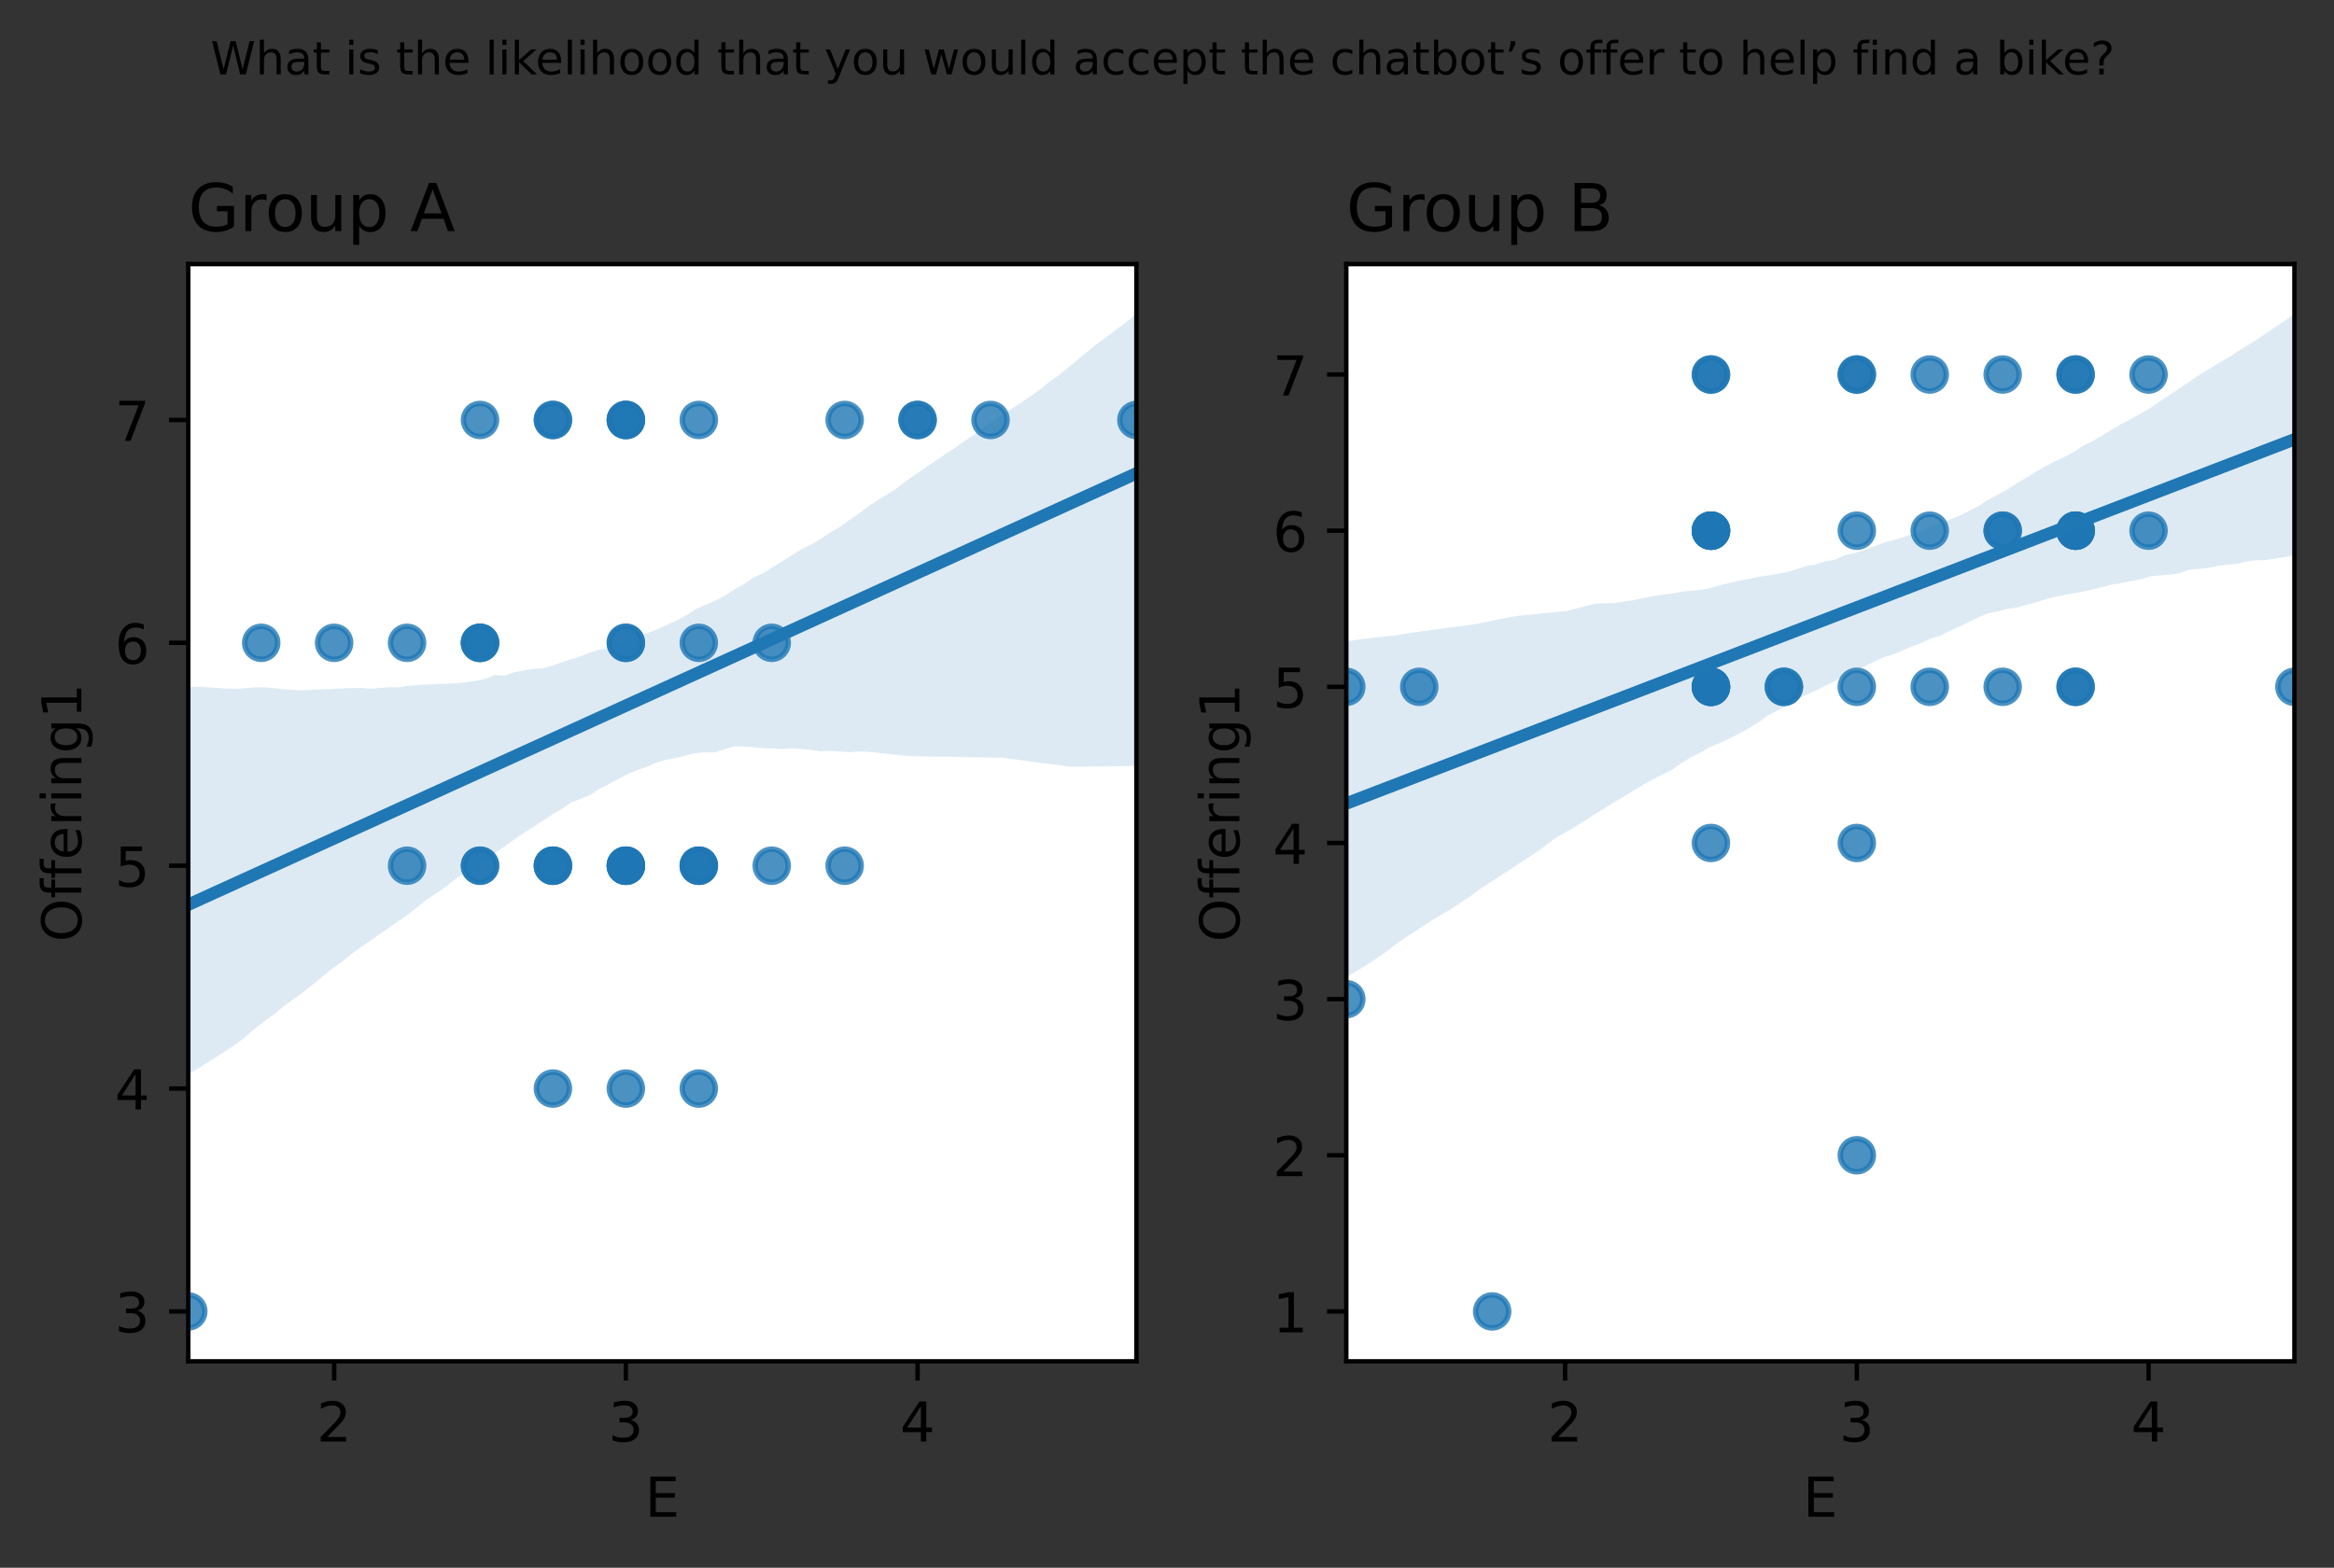 <?xml version="1.0" encoding="utf-8" standalone="no"?>
<!DOCTYPE svg PUBLIC "-//W3C//DTD SVG 1.1//EN"
  "http://www.w3.org/Graphics/SVG/1.1/DTD/svg11.dtd">
<!-- Created with matplotlib (https://matplotlib.org/) -->
<svg height="285.196pt" version="1.1" viewBox="0 0 424.466 285.196" width="424.466pt" xmlns="http://www.w3.org/2000/svg" xmlns:xlink="http://www.w3.org/1999/xlink">
 <rect x="0" y="0" width="424.466" height="285.196" fill="#333333" stroke="none"/>
 <defs>
  <style type="text/css">*{stroke-linecap:butt;stroke-linejoin:round;}</style>
 </defs>
 <g id="figure_1">
  <g id="patch_1">
   <path d="M 0 285.196 
L 424.466 285.196 
L 424.466 0 
L 0 0 
z
" style="fill:none;"/>
  </g>
  <g id="axes_1">
   <g id="patch_2">
    <path d="M 34.241 247.64 
L 206.666 247.64 
L 206.666 48.04 
L 34.241 48.04 
z
" style="fill:#ffffff;"/>
   </g>
   <g id="PathCollection_1">
    <defs>
     <path d="M 0 3 
C 0.796 3 1.559 2.684 2.121 2.121 
C 2.684 1.559 3 0.796 3 0 
C 3 -0.796 2.684 -1.559 2.121 -2.121 
C 1.559 -2.684 0.796 -3 0 -3 
C -0.796 -3 -1.559 -2.684 -2.121 -2.121 
C -2.684 -1.559 -3 -0.796 -3 0 
C -3 0.796 -2.684 1.559 -2.121 2.121 
C -1.559 2.684 -0.796 3 0 3 
z
" id="m6deb3409a0" style="stroke:#1f77b4;stroke-opacity:0.8;"/>
    </defs>
    <g clip-path="url(#p2926ec5dc3)">
     <use style="fill:#1f77b4;fill-opacity:0.8;stroke:#1f77b4;stroke-opacity:0.8;" x="140.348" xlink:href="#m6deb3409a0" y="157.482"/>
     <use style="fill:#1f77b4;fill-opacity:0.8;stroke:#1f77b4;stroke-opacity:0.8;" x="60.768" xlink:href="#m6deb3409a0" y="116.939"/>
     <use style="fill:#1f77b4;fill-opacity:0.8;stroke:#1f77b4;stroke-opacity:0.8;" x="74.031" xlink:href="#m6deb3409a0" y="116.939"/>
     <use style="fill:#1f77b4;fill-opacity:0.8;stroke:#1f77b4;stroke-opacity:0.8;" x="140.348" xlink:href="#m6deb3409a0" y="116.939"/>
     <use style="fill:#1f77b4;fill-opacity:0.8;stroke:#1f77b4;stroke-opacity:0.8;" x="166.875" xlink:href="#m6deb3409a0" y="76.396"/>
     <use style="fill:#1f77b4;fill-opacity:0.8;stroke:#1f77b4;stroke-opacity:0.8;" x="127.085" xlink:href="#m6deb3409a0" y="76.396"/>
     <use style="fill:#1f77b4;fill-opacity:0.8;stroke:#1f77b4;stroke-opacity:0.8;" x="180.139" xlink:href="#m6deb3409a0" y="76.396"/>
     <use style="fill:#1f77b4;fill-opacity:0.8;stroke:#1f77b4;stroke-opacity:0.8;" x="127.085" xlink:href="#m6deb3409a0" y="116.939"/>
     <use style="fill:#1f77b4;fill-opacity:0.8;stroke:#1f77b4;stroke-opacity:0.8;" x="74.031" xlink:href="#m6deb3409a0" y="157.482"/>
     <use style="fill:#1f77b4;fill-opacity:0.8;stroke:#1f77b4;stroke-opacity:0.8;" x="113.821" xlink:href="#m6deb3409a0" y="157.482"/>
     <use style="fill:#1f77b4;fill-opacity:0.8;stroke:#1f77b4;stroke-opacity:0.8;" x="113.821" xlink:href="#m6deb3409a0" y="76.396"/>
     <use style="fill:#1f77b4;fill-opacity:0.8;stroke:#1f77b4;stroke-opacity:0.8;" x="166.875" xlink:href="#m6deb3409a0" y="76.396"/>
     <use style="fill:#1f77b4;fill-opacity:0.8;stroke:#1f77b4;stroke-opacity:0.8;" x="87.294" xlink:href="#m6deb3409a0" y="76.396"/>
     <use style="fill:#1f77b4;fill-opacity:0.8;stroke:#1f77b4;stroke-opacity:0.8;" x="127.085" xlink:href="#m6deb3409a0" y="157.482"/>
     <use style="fill:#1f77b4;fill-opacity:0.8;stroke:#1f77b4;stroke-opacity:0.8;" x="127.085" xlink:href="#m6deb3409a0" y="198.025"/>
     <use style="fill:#1f77b4;fill-opacity:0.8;stroke:#1f77b4;stroke-opacity:0.8;" x="153.612" xlink:href="#m6deb3409a0" y="157.482"/>
     <use style="fill:#1f77b4;fill-opacity:0.8;stroke:#1f77b4;stroke-opacity:0.8;" x="113.821" xlink:href="#m6deb3409a0" y="157.482"/>
     <use style="fill:#1f77b4;fill-opacity:0.8;stroke:#1f77b4;stroke-opacity:0.8;" x="100.558" xlink:href="#m6deb3409a0" y="198.025"/>
     <use style="fill:#1f77b4;fill-opacity:0.8;stroke:#1f77b4;stroke-opacity:0.8;" x="153.612" xlink:href="#m6deb3409a0" y="76.396"/>
     <use style="fill:#1f77b4;fill-opacity:0.8;stroke:#1f77b4;stroke-opacity:0.8;" x="34.241" xlink:href="#m6deb3409a0" y="238.567"/>
     <use style="fill:#1f77b4;fill-opacity:0.8;stroke:#1f77b4;stroke-opacity:0.8;" x="87.294" xlink:href="#m6deb3409a0" y="116.939"/>
     <use style="fill:#1f77b4;fill-opacity:0.8;stroke:#1f77b4;stroke-opacity:0.8;" x="206.666" xlink:href="#m6deb3409a0" y="76.396"/>
     <use style="fill:#1f77b4;fill-opacity:0.8;stroke:#1f77b4;stroke-opacity:0.8;" x="113.821" xlink:href="#m6deb3409a0" y="116.939"/>
     <use style="fill:#1f77b4;fill-opacity:0.8;stroke:#1f77b4;stroke-opacity:0.8;" x="113.821" xlink:href="#m6deb3409a0" y="76.396"/>
     <use style="fill:#1f77b4;fill-opacity:0.8;stroke:#1f77b4;stroke-opacity:0.8;" x="113.821" xlink:href="#m6deb3409a0" y="76.396"/>
     <use style="fill:#1f77b4;fill-opacity:0.8;stroke:#1f77b4;stroke-opacity:0.8;" x="113.821" xlink:href="#m6deb3409a0" y="198.025"/>
     <use style="fill:#1f77b4;fill-opacity:0.8;stroke:#1f77b4;stroke-opacity:0.8;" x="100.558" xlink:href="#m6deb3409a0" y="76.396"/>
     <use style="fill:#1f77b4;fill-opacity:0.8;stroke:#1f77b4;stroke-opacity:0.8;" x="87.294" xlink:href="#m6deb3409a0" y="116.939"/>
     <use style="fill:#1f77b4;fill-opacity:0.8;stroke:#1f77b4;stroke-opacity:0.8;" x="100.558" xlink:href="#m6deb3409a0" y="76.396"/>
     <use style="fill:#1f77b4;fill-opacity:0.8;stroke:#1f77b4;stroke-opacity:0.8;" x="113.821" xlink:href="#m6deb3409a0" y="157.482"/>
     <use style="fill:#1f77b4;fill-opacity:0.8;stroke:#1f77b4;stroke-opacity:0.8;" x="113.821" xlink:href="#m6deb3409a0" y="116.939"/>
     <use style="fill:#1f77b4;fill-opacity:0.8;stroke:#1f77b4;stroke-opacity:0.8;" x="87.294" xlink:href="#m6deb3409a0" y="116.939"/>
     <use style="fill:#1f77b4;fill-opacity:0.8;stroke:#1f77b4;stroke-opacity:0.8;" x="127.085" xlink:href="#m6deb3409a0" y="157.482"/>
     <use style="fill:#1f77b4;fill-opacity:0.8;stroke:#1f77b4;stroke-opacity:0.8;" x="127.085" xlink:href="#m6deb3409a0" y="157.482"/>
     <use style="fill:#1f77b4;fill-opacity:0.8;stroke:#1f77b4;stroke-opacity:0.8;" x="100.558" xlink:href="#m6deb3409a0" y="157.482"/>
     <use style="fill:#1f77b4;fill-opacity:0.8;stroke:#1f77b4;stroke-opacity:0.8;" x="100.558" xlink:href="#m6deb3409a0" y="157.482"/>
     <use style="fill:#1f77b4;fill-opacity:0.8;stroke:#1f77b4;stroke-opacity:0.8;" x="87.294" xlink:href="#m6deb3409a0" y="157.482"/>
     <use style="fill:#1f77b4;fill-opacity:0.8;stroke:#1f77b4;stroke-opacity:0.8;" x="113.821" xlink:href="#m6deb3409a0" y="157.482"/>
     <use style="fill:#1f77b4;fill-opacity:0.8;stroke:#1f77b4;stroke-opacity:0.8;" x="100.558" xlink:href="#m6deb3409a0" y="157.482"/>
     <use style="fill:#1f77b4;fill-opacity:0.8;stroke:#1f77b4;stroke-opacity:0.8;" x="87.294" xlink:href="#m6deb3409a0" y="157.482"/>
     <use style="fill:#1f77b4;fill-opacity:0.8;stroke:#1f77b4;stroke-opacity:0.8;" x="47.504" xlink:href="#m6deb3409a0" y="116.939"/>
    </g>
   </g>
   <g id="PolyCollection_1">
    <path clip-path="url(#p2926ec5dc3)" d="M 34.241 125.003 
L 34.241 195.467 
L 35.982 194.373 
L 37.724 193.279 
L 39.466 192.185 
L 41.207 191.091 
L 42.949 189.908 
L 44.691 188.578 
L 46.432 187.049 
L 48.174 185.701 
L 49.916 184.452 
L 51.657 182.998 
L 53.399 181.749 
L 55.141 180.499 
L 56.882 179.088 
L 58.624 177.671 
L 60.366 176.255 
L 62.107 175.051 
L 63.849 173.604 
L 65.591 172.339 
L 67.332 171.13 
L 69.074 169.918 
L 70.816 168.704 
L 72.557 167.49 
L 74.299 166.275 
L 76.041 164.917 
L 77.782 163.529 
L 79.524 162.376 
L 81.266 161.138 
L 83.007 159.751 
L 84.749 158.661 
L 86.491 157.471 
L 88.232 156.205 
L 89.974 155.17 
L 91.716 154.027 
L 93.457 152.748 
L 95.199 151.558 
L 96.941 150.465 
L 98.682 149.341 
L 100.424 148.162 
L 102.166 147.174 
L 103.907 145.946 
L 105.649 145.317 
L 107.391 144.557 
L 109.132 143.433 
L 110.874 142.565 
L 112.616 141.632 
L 114.357 140.716 
L 116.099 140.024 
L 117.841 139.42 
L 119.582 138.652 
L 121.324 138.17 
L 123.066 137.862 
L 124.807 137.404 
L 126.549 137 
L 128.291 136.849 
L 130.032 136.872 
L 131.774 136.298 
L 133.516 135.784 
L 135.257 135.801 
L 136.999 135.918 
L 138.741 136.113 
L 140.482 136.155 
L 142.224 136.281 
L 143.966 136.124 
L 145.707 136.242 
L 147.449 136.423 
L 149.191 136.682 
L 150.932 136.595 
L 152.674 136.713 
L 154.416 136.826 
L 156.157 136.713 
L 157.899 136.759 
L 159.641 136.943 
L 161.382 137.127 
L 163.124 137.311 
L 164.866 137.495 
L 166.607 137.583 
L 168.349 137.611 
L 170.091 137.639 
L 171.832 137.666 
L 173.574 137.694 
L 175.316 137.722 
L 177.057 137.75 
L 178.799 137.777 
L 180.541 137.805 
L 182.282 137.834 
L 184.024 138.069 
L 185.766 138.304 
L 187.507 138.538 
L 189.249 138.773 
L 190.991 139.008 
L 192.732 139.19 
L 194.474 139.477 
L 196.216 139.469 
L 197.957 139.449 
L 199.699 139.428 
L 201.441 139.407 
L 203.182 139.387 
L 204.924 139.366 
L 206.666 139.346 
L 206.666 57.113 
L 206.666 57.113 
L 204.924 58.495 
L 203.182 59.842 
L 201.441 61.132 
L 199.699 62.429 
L 197.957 63.792 
L 196.216 65.241 
L 194.474 66.694 
L 192.732 68.108 
L 190.991 69.357 
L 189.249 70.762 
L 187.507 72.012 
L 185.766 73.195 
L 184.024 74.314 
L 182.282 75.424 
L 180.541 76.555 
L 178.799 77.838 
L 177.057 79.116 
L 175.316 80.306 
L 173.574 81.551 
L 171.832 82.675 
L 170.091 83.857 
L 168.349 85.039 
L 166.607 86.222 
L 164.866 87.438 
L 163.124 88.797 
L 161.382 89.923 
L 159.641 90.968 
L 157.899 92.156 
L 156.157 93.448 
L 154.416 94.618 
L 152.674 95.909 
L 150.932 96.886 
L 149.191 98.099 
L 147.449 99.091 
L 145.707 99.952 
L 143.966 101.014 
L 142.224 102.123 
L 140.482 103.199 
L 138.741 104.291 
L 136.999 105.102 
L 135.257 106.276 
L 133.516 107.256 
L 131.774 108.407 
L 130.032 109.286 
L 128.291 110.037 
L 126.549 110.8 
L 124.807 111.922 
L 123.066 112.886 
L 121.324 113.647 
L 119.582 114.462 
L 117.841 115.101 
L 116.099 115.807 
L 114.357 116.59 
L 112.616 117.203 
L 110.874 117.875 
L 109.132 118.183 
L 107.391 118.651 
L 105.649 119.355 
L 103.907 119.901 
L 102.166 120.466 
L 100.424 121.123 
L 98.682 121.546 
L 96.941 121.697 
L 95.199 121.974 
L 93.457 122.314 
L 91.716 122.899 
L 89.974 122.832 
L 88.232 123.484 
L 86.491 123.847 
L 84.749 124.12 
L 83.007 124.298 
L 81.266 124.372 
L 79.524 124.429 
L 77.782 124.535 
L 76.041 124.615 
L 74.299 124.762 
L 72.557 125.041 
L 70.816 125.019 
L 69.074 125.145 
L 67.332 125.273 
L 65.591 125.15 
L 63.849 125.168 
L 62.107 125.24 
L 60.366 125.319 
L 58.624 125.398 
L 56.882 125.474 
L 55.141 125.556 
L 53.399 125.515 
L 51.657 125.39 
L 49.916 125.176 
L 48.174 125.042 
L 46.432 125.039 
L 44.691 125.175 
L 42.949 125.311 
L 41.207 125.25 
L 39.466 125.14 
L 37.724 125.031 
L 35.982 124.921 
L 34.241 125.003 
z
" style="fill:#1f77b4;fill-opacity:0.15;"/>
   </g>
   <g id="matplotlib.axis_1">
    <g id="xtick_1">
     <g id="line2d_1">
      <defs>
       <path d="M 0 0 
L 0 3.5 
" id="m8b910e165a" style="stroke:#000000;stroke-width:0.8;"/>
      </defs>
      <g>
       <use style="stroke:#000000;stroke-width:0.8;" x="60.768" xlink:href="#m8b910e165a" y="247.64"/>
      </g>
     </g>
     <g id="text_1">
      <!-- 2 -->
      <g transform="translate(57.586 262.238)scale(0.1 -0.1)">
       <defs>
        <path d="M 19.188 8.297 
L 53.609 8.297 
L 53.609 0 
L 7.328 0 
L 7.328 8.297 
Q 12.938 14.109 22.625 23.891 
Q 32.328 33.688 34.812 36.531 
Q 39.547 41.844 41.422 45.531 
Q 43.312 49.219 43.312 52.781 
Q 43.312 58.594 39.234 62.25 
Q 35.156 65.922 28.609 65.922 
Q 23.969 65.922 18.812 64.312 
Q 13.672 62.703 7.812 59.422 
L 7.812 69.391 
Q 13.766 71.781 18.938 73 
Q 24.125 74.219 28.422 74.219 
Q 39.75 74.219 46.484 68.547 
Q 53.219 62.891 53.219 53.422 
Q 53.219 48.922 51.531 44.891 
Q 49.859 40.875 45.406 35.406 
Q 44.188 33.984 37.641 27.219 
Q 31.109 20.453 19.188 8.297 
z
" id="DejaVuSans-50"/>
       </defs>
       <use xlink:href="#DejaVuSans-50"/>
      </g>
     </g>
    </g>
    <g id="xtick_2">
     <g id="line2d_2">
      <g>
       <use style="stroke:#000000;stroke-width:0.8;" x="113.821" xlink:href="#m8b910e165a" y="247.64"/>
      </g>
     </g>
     <g id="text_2">
      <!-- 3 -->
      <g transform="translate(110.64 262.238)scale(0.1 -0.1)">
       <defs>
        <path d="M 40.578 39.312 
Q 47.656 37.797 51.625 33 
Q 55.609 28.219 55.609 21.188 
Q 55.609 10.406 48.188 4.484 
Q 40.766 -1.422 27.094 -1.422 
Q 22.516 -1.422 17.656 -0.516 
Q 12.797 0.391 7.625 2.203 
L 7.625 11.719 
Q 11.719 9.328 16.594 8.109 
Q 21.484 6.891 26.812 6.891 
Q 36.078 6.891 40.938 10.547 
Q 45.797 14.203 45.797 21.188 
Q 45.797 27.641 41.281 31.266 
Q 36.766 34.906 28.719 34.906 
L 20.219 34.906 
L 20.219 43.016 
L 29.109 43.016 
Q 36.375 43.016 40.234 45.922 
Q 44.094 48.828 44.094 54.297 
Q 44.094 59.906 40.109 62.906 
Q 36.141 65.922 28.719 65.922 
Q 24.656 65.922 20.016 65.031 
Q 15.375 64.156 9.812 62.312 
L 9.812 71.094 
Q 15.438 72.656 20.344 73.438 
Q 25.25 74.219 29.594 74.219 
Q 40.828 74.219 47.359 69.109 
Q 53.906 64.016 53.906 55.328 
Q 53.906 49.266 50.438 45.094 
Q 46.969 40.922 40.578 39.312 
z
" id="DejaVuSans-51"/>
       </defs>
       <use xlink:href="#DejaVuSans-51"/>
      </g>
     </g>
    </g>
    <g id="xtick_3">
     <g id="line2d_3">
      <g>
       <use style="stroke:#000000;stroke-width:0.8;" x="166.875" xlink:href="#m8b910e165a" y="247.64"/>
      </g>
     </g>
     <g id="text_3">
      <!-- 4 -->
      <g transform="translate(163.694 262.238)scale(0.1 -0.1)">
       <defs>
        <path d="M 37.797 64.312 
L 12.891 25.391 
L 37.797 25.391 
z
M 35.203 72.906 
L 47.609 72.906 
L 47.609 25.391 
L 58.016 25.391 
L 58.016 17.188 
L 47.609 17.188 
L 47.609 0 
L 37.797 0 
L 37.797 17.188 
L 4.891 17.188 
L 4.891 26.703 
z
" id="DejaVuSans-52"/>
       </defs>
       <use xlink:href="#DejaVuSans-52"/>
      </g>
     </g>
    </g>
    <g id="text_4">
     <!-- E -->
     <g transform="translate(117.294 275.917)scale(0.1 -0.1)">
      <defs>
       <path d="M 9.812 72.906 
L 55.906 72.906 
L 55.906 64.594 
L 19.672 64.594 
L 19.672 43.016 
L 54.391 43.016 
L 54.391 34.719 
L 19.672 34.719 
L 19.672 8.297 
L 56.781 8.297 
L 56.781 0 
L 9.812 0 
z
" id="DejaVuSans-69"/>
      </defs>
      <use xlink:href="#DejaVuSans-69"/>
     </g>
    </g>
   </g>
   <g id="matplotlib.axis_2">
    <g id="ytick_1">
     <g id="line2d_4">
      <defs>
       <path d="M 0 0 
L -3.5 0 
" id="m889ac1d8cd" style="stroke:#000000;stroke-width:0.8;"/>
      </defs>
      <g>
       <use style="stroke:#000000;stroke-width:0.8;" x="34.241" xlink:href="#m889ac1d8cd" y="238.567"/>
      </g>
     </g>
     <g id="text_5">
      <!-- 3 -->
      <g transform="translate(20.878 242.366)scale(0.1 -0.1)">
       <use xlink:href="#DejaVuSans-51"/>
      </g>
     </g>
    </g>
    <g id="ytick_2">
     <g id="line2d_5">
      <g>
       <use style="stroke:#000000;stroke-width:0.8;" x="34.241" xlink:href="#m889ac1d8cd" y="198.025"/>
      </g>
     </g>
     <g id="text_6">
      <!-- 4 -->
      <g transform="translate(20.878 201.824)scale(0.1 -0.1)">
       <use xlink:href="#DejaVuSans-52"/>
      </g>
     </g>
    </g>
    <g id="ytick_3">
     <g id="line2d_6">
      <g>
       <use style="stroke:#000000;stroke-width:0.8;" x="34.241" xlink:href="#m889ac1d8cd" y="157.482"/>
      </g>
     </g>
     <g id="text_7">
      <!-- 5 -->
      <g transform="translate(20.878 161.281)scale(0.1 -0.1)">
       <defs>
        <path d="M 10.797 72.906 
L 49.516 72.906 
L 49.516 64.594 
L 19.828 64.594 
L 19.828 46.734 
Q 21.969 47.469 24.109 47.828 
Q 26.266 48.188 28.422 48.188 
Q 40.625 48.188 47.75 41.5 
Q 54.891 34.812 54.891 23.391 
Q 54.891 11.625 47.562 5.094 
Q 40.234 -1.422 26.906 -1.422 
Q 22.312 -1.422 17.547 -0.641 
Q 12.797 0.141 7.719 1.703 
L 7.719 11.625 
Q 12.109 9.234 16.797 8.062 
Q 21.484 6.891 26.703 6.891 
Q 35.156 6.891 40.078 11.328 
Q 45.016 15.766 45.016 23.391 
Q 45.016 31 40.078 35.438 
Q 35.156 39.891 26.703 39.891 
Q 22.75 39.891 18.812 39.016 
Q 14.891 38.141 10.797 36.281 
z
" id="DejaVuSans-53"/>
       </defs>
       <use xlink:href="#DejaVuSans-53"/>
      </g>
     </g>
    </g>
    <g id="ytick_4">
     <g id="line2d_7">
      <g>
       <use style="stroke:#000000;stroke-width:0.8;" x="34.241" xlink:href="#m889ac1d8cd" y="116.939"/>
      </g>
     </g>
     <g id="text_8">
      <!-- 6 -->
      <g transform="translate(20.878 120.738)scale(0.1 -0.1)">
       <defs>
        <path d="M 33.016 40.375 
Q 26.375 40.375 22.484 35.828 
Q 18.609 31.297 18.609 23.391 
Q 18.609 15.531 22.484 10.953 
Q 26.375 6.391 33.016 6.391 
Q 39.656 6.391 43.531 10.953 
Q 47.406 15.531 47.406 23.391 
Q 47.406 31.297 43.531 35.828 
Q 39.656 40.375 33.016 40.375 
z
M 52.594 71.297 
L 52.594 62.312 
Q 48.875 64.062 45.094 64.984 
Q 41.312 65.922 37.594 65.922 
Q 27.828 65.922 22.672 59.328 
Q 17.531 52.734 16.797 39.406 
Q 19.672 43.656 24.016 45.922 
Q 28.375 48.188 33.594 48.188 
Q 44.578 48.188 50.953 41.516 
Q 57.328 34.859 57.328 23.391 
Q 57.328 12.156 50.688 5.359 
Q 44.047 -1.422 33.016 -1.422 
Q 20.359 -1.422 13.672 8.266 
Q 6.984 17.969 6.984 36.375 
Q 6.984 53.656 15.188 63.938 
Q 23.391 74.219 37.203 74.219 
Q 40.922 74.219 44.703 73.484 
Q 48.484 72.75 52.594 71.297 
z
" id="DejaVuSans-54"/>
       </defs>
       <use xlink:href="#DejaVuSans-54"/>
      </g>
     </g>
    </g>
    <g id="ytick_5">
     <g id="line2d_8">
      <g>
       <use style="stroke:#000000;stroke-width:0.8;" x="34.241" xlink:href="#m889ac1d8cd" y="76.396"/>
      </g>
     </g>
     <g id="text_9">
      <!-- 7 -->
      <g transform="translate(20.878 80.196)scale(0.1 -0.1)">
       <defs>
        <path d="M 8.203 72.906 
L 55.078 72.906 
L 55.078 68.703 
L 28.609 0 
L 18.312 0 
L 43.219 64.594 
L 8.203 64.594 
z
" id="DejaVuSans-55"/>
       </defs>
       <use xlink:href="#DejaVuSans-55"/>
      </g>
     </g>
    </g>
    <g id="text_10">
     <!-- Offering1 -->
     <g transform="translate(14.798 171.342)rotate(-90)scale(0.1 -0.1)">
      <defs>
       <path d="M 39.406 66.219 
Q 28.656 66.219 22.328 58.203 
Q 16.016 50.203 16.016 36.375 
Q 16.016 22.609 22.328 14.594 
Q 28.656 6.594 39.406 6.594 
Q 50.141 6.594 56.422 14.594 
Q 62.703 22.609 62.703 36.375 
Q 62.703 50.203 56.422 58.203 
Q 50.141 66.219 39.406 66.219 
z
M 39.406 74.219 
Q 54.734 74.219 63.906 63.938 
Q 73.094 53.656 73.094 36.375 
Q 73.094 19.141 63.906 8.859 
Q 54.734 -1.422 39.406 -1.422 
Q 24.031 -1.422 14.812 8.828 
Q 5.609 19.094 5.609 36.375 
Q 5.609 53.656 14.812 63.938 
Q 24.031 74.219 39.406 74.219 
z
" id="DejaVuSans-79"/>
       <path d="M 37.109 75.984 
L 37.109 68.5 
L 28.516 68.5 
Q 23.688 68.5 21.797 66.547 
Q 19.922 64.594 19.922 59.516 
L 19.922 54.688 
L 34.719 54.688 
L 34.719 47.703 
L 19.922 47.703 
L 19.922 0 
L 10.891 0 
L 10.891 47.703 
L 2.297 47.703 
L 2.297 54.688 
L 10.891 54.688 
L 10.891 58.5 
Q 10.891 67.625 15.141 71.797 
Q 19.391 75.984 28.609 75.984 
z
" id="DejaVuSans-102"/>
       <path d="M 56.203 29.594 
L 56.203 25.203 
L 14.891 25.203 
Q 15.484 15.922 20.484 11.062 
Q 25.484 6.203 34.422 6.203 
Q 39.594 6.203 44.453 7.469 
Q 49.312 8.734 54.109 11.281 
L 54.109 2.781 
Q 49.266 0.734 44.188 -0.344 
Q 39.109 -1.422 33.891 -1.422 
Q 20.797 -1.422 13.156 6.188 
Q 5.516 13.812 5.516 26.812 
Q 5.516 40.234 12.766 48.109 
Q 20.016 56 32.328 56 
Q 43.359 56 49.781 48.891 
Q 56.203 41.797 56.203 29.594 
z
M 47.219 32.234 
Q 47.125 39.594 43.094 43.984 
Q 39.062 48.391 32.422 48.391 
Q 24.906 48.391 20.391 44.141 
Q 15.875 39.891 15.188 32.172 
z
" id="DejaVuSans-101"/>
       <path d="M 41.109 46.297 
Q 39.594 47.172 37.812 47.578 
Q 36.031 48 33.891 48 
Q 26.266 48 22.188 43.047 
Q 18.109 38.094 18.109 28.812 
L 18.109 0 
L 9.078 0 
L 9.078 54.688 
L 18.109 54.688 
L 18.109 46.188 
Q 20.953 51.172 25.484 53.578 
Q 30.031 56 36.531 56 
Q 37.453 56 38.578 55.875 
Q 39.703 55.766 41.062 55.516 
z
" id="DejaVuSans-114"/>
       <path d="M 9.422 54.688 
L 18.406 54.688 
L 18.406 0 
L 9.422 0 
z
M 9.422 75.984 
L 18.406 75.984 
L 18.406 64.594 
L 9.422 64.594 
z
" id="DejaVuSans-105"/>
       <path d="M 54.891 33.016 
L 54.891 0 
L 45.906 0 
L 45.906 32.719 
Q 45.906 40.484 42.875 44.328 
Q 39.844 48.188 33.797 48.188 
Q 26.516 48.188 22.312 43.547 
Q 18.109 38.922 18.109 30.906 
L 18.109 0 
L 9.078 0 
L 9.078 54.688 
L 18.109 54.688 
L 18.109 46.188 
Q 21.344 51.125 25.703 53.562 
Q 30.078 56 35.797 56 
Q 45.219 56 50.047 50.172 
Q 54.891 44.344 54.891 33.016 
z
" id="DejaVuSans-110"/>
       <path d="M 45.406 27.984 
Q 45.406 37.75 41.375 43.109 
Q 37.359 48.484 30.078 48.484 
Q 22.859 48.484 18.828 43.109 
Q 14.797 37.75 14.797 27.984 
Q 14.797 18.266 18.828 12.891 
Q 22.859 7.516 30.078 7.516 
Q 37.359 7.516 41.375 12.891 
Q 45.406 18.266 45.406 27.984 
z
M 54.391 6.781 
Q 54.391 -7.172 48.188 -13.984 
Q 42 -20.797 29.203 -20.797 
Q 24.469 -20.797 20.266 -20.094 
Q 16.062 -19.391 12.109 -17.922 
L 12.109 -9.188 
Q 16.062 -11.328 19.922 -12.344 
Q 23.781 -13.375 27.781 -13.375 
Q 36.625 -13.375 41.016 -8.766 
Q 45.406 -4.156 45.406 5.172 
L 45.406 9.625 
Q 42.625 4.781 38.281 2.391 
Q 33.938 0 27.875 0 
Q 17.828 0 11.672 7.656 
Q 5.516 15.328 5.516 27.984 
Q 5.516 40.672 11.672 48.328 
Q 17.828 56 27.875 56 
Q 33.938 56 38.281 53.609 
Q 42.625 51.219 45.406 46.391 
L 45.406 54.688 
L 54.391 54.688 
z
" id="DejaVuSans-103"/>
       <path d="M 12.406 8.297 
L 28.516 8.297 
L 28.516 63.922 
L 10.984 60.406 
L 10.984 69.391 
L 28.422 72.906 
L 38.281 72.906 
L 38.281 8.297 
L 54.391 8.297 
L 54.391 0 
L 12.406 0 
z
" id="DejaVuSans-49"/>
      </defs>
      <use xlink:href="#DejaVuSans-79"/>
      <use x="78.711" xlink:href="#DejaVuSans-102"/>
      <use x="113.916" xlink:href="#DejaVuSans-102"/>
      <use x="149.121" xlink:href="#DejaVuSans-101"/>
      <use x="210.645" xlink:href="#DejaVuSans-114"/>
      <use x="251.758" xlink:href="#DejaVuSans-105"/>
      <use x="279.541" xlink:href="#DejaVuSans-110"/>
      <use x="342.92" xlink:href="#DejaVuSans-103"/>
      <use x="406.396" xlink:href="#DejaVuSans-49"/>
     </g>
    </g>
   </g>
   <g id="line2d_9">
    <path clip-path="url(#p2926ec5dc3)" d="M 34.241 164.579 
L 35.982 163.786 
L 37.724 162.994 
L 39.466 162.201 
L 41.207 161.409 
L 42.949 160.616 
L 44.691 159.823 
L 46.432 159.031 
L 48.174 158.238 
L 49.916 157.446 
L 51.657 156.653 
L 53.399 155.86 
L 55.141 155.068 
L 56.882 154.275 
L 58.624 153.483 
L 60.366 152.69 
L 62.107 151.897 
L 63.849 151.105 
L 65.591 150.312 
L 67.332 149.52 
L 69.074 148.727 
L 70.816 147.934 
L 72.557 147.142 
L 74.299 146.349 
L 76.041 145.557 
L 77.782 144.764 
L 79.524 143.972 
L 81.266 143.179 
L 83.007 142.386 
L 84.749 141.594 
L 86.491 140.801 
L 88.232 140.009 
L 89.974 139.216 
L 91.716 138.423 
L 93.457 137.631 
L 95.199 136.838 
L 96.941 136.046 
L 98.682 135.253 
L 100.424 134.46 
L 102.166 133.668 
L 103.907 132.875 
L 105.649 132.083 
L 107.391 131.29 
L 109.132 130.497 
L 110.874 129.705 
L 112.616 128.912 
L 114.357 128.12 
L 116.099 127.327 
L 117.841 126.535 
L 119.582 125.742 
L 121.324 124.949 
L 123.066 124.157 
L 124.807 123.364 
L 126.549 122.572 
L 128.291 121.779 
L 130.032 120.986 
L 131.774 120.194 
L 133.516 119.401 
L 135.257 118.609 
L 136.999 117.816 
L 138.741 117.023 
L 140.482 116.231 
L 142.224 115.438 
L 143.966 114.646 
L 145.707 113.853 
L 147.449 113.061 
L 149.191 112.268 
L 150.932 111.475 
L 152.674 110.683 
L 154.416 109.89 
L 156.157 109.098 
L 157.899 108.305 
L 159.641 107.512 
L 161.382 106.72 
L 163.124 105.927 
L 164.866 105.135 
L 166.607 104.342 
L 168.349 103.549 
L 170.091 102.757 
L 171.832 101.964 
L 173.574 101.172 
L 175.316 100.379 
L 177.057 99.586 
L 178.799 98.794 
L 180.541 98.001 
L 182.282 97.209 
L 184.024 96.416 
L 185.766 95.624 
L 187.507 94.831 
L 189.249 94.038 
L 190.991 93.246 
L 192.732 92.453 
L 194.474 91.661 
L 196.216 90.868 
L 197.957 90.075 
L 199.699 89.283 
L 201.441 88.49 
L 203.182 87.698 
L 204.924 86.905 
L 206.666 86.112 
" style="fill:none;stroke:#1f77b4;stroke-linecap:square;stroke-width:2.25;"/>
   </g>
   <g id="patch_3">
    <path d="M 34.241 247.64 
L 34.241 48.04 
" style="fill:none;stroke:#000000;stroke-linecap:square;stroke-linejoin:miter;stroke-width:0.8;"/>
   </g>
   <g id="patch_4">
    <path d="M 206.666 247.64 
L 206.666 48.04 
" style="fill:none;stroke:#000000;stroke-linecap:square;stroke-linejoin:miter;stroke-width:0.8;"/>
   </g>
   <g id="patch_5">
    <path d="M 34.241 247.64 
L 206.666 247.64 
" style="fill:none;stroke:#000000;stroke-linecap:square;stroke-linejoin:miter;stroke-width:0.8;"/>
   </g>
   <g id="patch_6">
    <path d="M 34.241 48.04 
L 206.666 48.04 
" style="fill:none;stroke:#000000;stroke-linecap:square;stroke-linejoin:miter;stroke-width:0.8;"/>
   </g>
   <g id="text_11">
    <!-- Group A -->
    <g transform="translate(34.241 42.04)scale(0.12 -0.12)">
     <defs>
      <path d="M 59.516 10.406 
L 59.516 29.984 
L 43.406 29.984 
L 43.406 38.094 
L 69.281 38.094 
L 69.281 6.781 
Q 63.578 2.734 56.688 0.656 
Q 49.812 -1.422 42 -1.422 
Q 24.906 -1.422 15.25 8.562 
Q 5.609 18.562 5.609 36.375 
Q 5.609 54.25 15.25 64.234 
Q 24.906 74.219 42 74.219 
Q 49.125 74.219 55.547 72.453 
Q 61.969 70.703 67.391 67.281 
L 67.391 56.781 
Q 61.922 61.422 55.766 63.766 
Q 49.609 66.109 42.828 66.109 
Q 29.438 66.109 22.719 58.641 
Q 16.016 51.172 16.016 36.375 
Q 16.016 21.625 22.719 14.156 
Q 29.438 6.688 42.828 6.688 
Q 48.047 6.688 52.141 7.594 
Q 56.25 8.5 59.516 10.406 
z
" id="DejaVuSans-71"/>
      <path d="M 30.609 48.391 
Q 23.391 48.391 19.188 42.75 
Q 14.984 37.109 14.984 27.297 
Q 14.984 17.484 19.156 11.844 
Q 23.344 6.203 30.609 6.203 
Q 37.797 6.203 41.984 11.859 
Q 46.188 17.531 46.188 27.297 
Q 46.188 37.016 41.984 42.703 
Q 37.797 48.391 30.609 48.391 
z
M 30.609 56 
Q 42.328 56 49.016 48.375 
Q 55.719 40.766 55.719 27.297 
Q 55.719 13.875 49.016 6.219 
Q 42.328 -1.422 30.609 -1.422 
Q 18.844 -1.422 12.172 6.219 
Q 5.516 13.875 5.516 27.297 
Q 5.516 40.766 12.172 48.375 
Q 18.844 56 30.609 56 
z
" id="DejaVuSans-111"/>
      <path d="M 8.5 21.578 
L 8.5 54.688 
L 17.484 54.688 
L 17.484 21.922 
Q 17.484 14.156 20.5 10.266 
Q 23.531 6.391 29.594 6.391 
Q 36.859 6.391 41.078 11.031 
Q 45.312 15.672 45.312 23.688 
L 45.312 54.688 
L 54.297 54.688 
L 54.297 0 
L 45.312 0 
L 45.312 8.406 
Q 42.047 3.422 37.719 1 
Q 33.406 -1.422 27.688 -1.422 
Q 18.266 -1.422 13.375 4.438 
Q 8.5 10.297 8.5 21.578 
z
M 31.109 56 
z
" id="DejaVuSans-117"/>
      <path d="M 18.109 8.203 
L 18.109 -20.797 
L 9.078 -20.797 
L 9.078 54.688 
L 18.109 54.688 
L 18.109 46.391 
Q 20.953 51.266 25.266 53.625 
Q 29.594 56 35.594 56 
Q 45.562 56 51.781 48.094 
Q 58.016 40.188 58.016 27.297 
Q 58.016 14.406 51.781 6.484 
Q 45.562 -1.422 35.594 -1.422 
Q 29.594 -1.422 25.266 0.953 
Q 20.953 3.328 18.109 8.203 
z
M 48.688 27.297 
Q 48.688 37.203 44.609 42.844 
Q 40.531 48.484 33.406 48.484 
Q 26.266 48.484 22.188 42.844 
Q 18.109 37.203 18.109 27.297 
Q 18.109 17.391 22.188 11.75 
Q 26.266 6.109 33.406 6.109 
Q 40.531 6.109 44.609 11.75 
Q 48.688 17.391 48.688 27.297 
z
" id="DejaVuSans-112"/>
      <path id="DejaVuSans-32"/>
      <path d="M 34.188 63.188 
L 20.797 26.906 
L 47.609 26.906 
z
M 28.609 72.906 
L 39.797 72.906 
L 67.578 0 
L 57.328 0 
L 50.688 18.703 
L 17.828 18.703 
L 11.188 0 
L 0.781 0 
z
" id="DejaVuSans-65"/>
     </defs>
     <use xlink:href="#DejaVuSans-71"/>
     <use x="77.49" xlink:href="#DejaVuSans-114"/>
     <use x="116.354" xlink:href="#DejaVuSans-111"/>
     <use x="177.535" xlink:href="#DejaVuSans-117"/>
     <use x="240.914" xlink:href="#DejaVuSans-112"/>
     <use x="304.391" xlink:href="#DejaVuSans-32"/>
     <use x="336.178" xlink:href="#DejaVuSans-65"/>
    </g>
   </g>
  </g>
  <g id="axes_2">
   <g id="patch_7">
    <path d="M 244.841 247.64 
L 417.266 247.64 
L 417.266 48.04 
L 244.841 48.04 
z
" style="fill:#ffffff;"/>
   </g>
   <g id="PathCollection_2">
    <g clip-path="url(#p349216d9b1)">
     <use style="fill:#1f77b4;fill-opacity:0.8;stroke:#1f77b4;stroke-opacity:0.8;" x="244.841" xlink:href="#m6deb3409a0" y="181.755"/>
     <use style="fill:#1f77b4;fill-opacity:0.8;stroke:#1f77b4;stroke-opacity:0.8;" x="258.104" xlink:href="#m6deb3409a0" y="124.942"/>
     <use style="fill:#1f77b4;fill-opacity:0.8;stroke:#1f77b4;stroke-opacity:0.8;" x="377.475" xlink:href="#m6deb3409a0" y="68.129"/>
     <use style="fill:#1f77b4;fill-opacity:0.8;stroke:#1f77b4;stroke-opacity:0.8;" x="337.685" xlink:href="#m6deb3409a0" y="153.348"/>
     <use style="fill:#1f77b4;fill-opacity:0.8;stroke:#1f77b4;stroke-opacity:0.8;" x="311.158" xlink:href="#m6deb3409a0" y="68.129"/>
     <use style="fill:#1f77b4;fill-opacity:0.8;stroke:#1f77b4;stroke-opacity:0.8;" x="377.475" xlink:href="#m6deb3409a0" y="68.129"/>
     <use style="fill:#1f77b4;fill-opacity:0.8;stroke:#1f77b4;stroke-opacity:0.8;" x="311.158" xlink:href="#m6deb3409a0" y="96.536"/>
     <use style="fill:#1f77b4;fill-opacity:0.8;stroke:#1f77b4;stroke-opacity:0.8;" x="337.685" xlink:href="#m6deb3409a0" y="210.161"/>
     <use style="fill:#1f77b4;fill-opacity:0.8;stroke:#1f77b4;stroke-opacity:0.8;" x="337.685" xlink:href="#m6deb3409a0" y="68.129"/>
     <use style="fill:#1f77b4;fill-opacity:0.8;stroke:#1f77b4;stroke-opacity:0.8;" x="364.212" xlink:href="#m6deb3409a0" y="68.129"/>
     <use style="fill:#1f77b4;fill-opacity:0.8;stroke:#1f77b4;stroke-opacity:0.8;" x="337.685" xlink:href="#m6deb3409a0" y="124.942"/>
     <use style="fill:#1f77b4;fill-opacity:0.8;stroke:#1f77b4;stroke-opacity:0.8;" x="377.475" xlink:href="#m6deb3409a0" y="96.536"/>
     <use style="fill:#1f77b4;fill-opacity:0.8;stroke:#1f77b4;stroke-opacity:0.8;" x="337.685" xlink:href="#m6deb3409a0" y="96.536"/>
     <use style="fill:#1f77b4;fill-opacity:0.8;stroke:#1f77b4;stroke-opacity:0.8;" x="390.739" xlink:href="#m6deb3409a0" y="68.129"/>
     <use style="fill:#1f77b4;fill-opacity:0.8;stroke:#1f77b4;stroke-opacity:0.8;" x="350.948" xlink:href="#m6deb3409a0" y="68.129"/>
     <use style="fill:#1f77b4;fill-opacity:0.8;stroke:#1f77b4;stroke-opacity:0.8;" x="390.739" xlink:href="#m6deb3409a0" y="96.536"/>
     <use style="fill:#1f77b4;fill-opacity:0.8;stroke:#1f77b4;stroke-opacity:0.8;" x="350.948" xlink:href="#m6deb3409a0" y="124.942"/>
     <use style="fill:#1f77b4;fill-opacity:0.8;stroke:#1f77b4;stroke-opacity:0.8;" x="311.158" xlink:href="#m6deb3409a0" y="96.536"/>
     <use style="fill:#1f77b4;fill-opacity:0.8;stroke:#1f77b4;stroke-opacity:0.8;" x="364.212" xlink:href="#m6deb3409a0" y="96.536"/>
     <use style="fill:#1f77b4;fill-opacity:0.8;stroke:#1f77b4;stroke-opacity:0.8;" x="271.368" xlink:href="#m6deb3409a0" y="238.567"/>
     <use style="fill:#1f77b4;fill-opacity:0.8;stroke:#1f77b4;stroke-opacity:0.8;" x="417.266" xlink:href="#m6deb3409a0" y="124.942"/>
     <use style="fill:#1f77b4;fill-opacity:0.8;stroke:#1f77b4;stroke-opacity:0.8;" x="311.158" xlink:href="#m6deb3409a0" y="124.942"/>
     <use style="fill:#1f77b4;fill-opacity:0.8;stroke:#1f77b4;stroke-opacity:0.8;" x="364.212" xlink:href="#m6deb3409a0" y="96.536"/>
     <use style="fill:#1f77b4;fill-opacity:0.8;stroke:#1f77b4;stroke-opacity:0.8;" x="377.475" xlink:href="#m6deb3409a0" y="96.536"/>
     <use style="fill:#1f77b4;fill-opacity:0.8;stroke:#1f77b4;stroke-opacity:0.8;" x="377.475" xlink:href="#m6deb3409a0" y="96.536"/>
     <use style="fill:#1f77b4;fill-opacity:0.8;stroke:#1f77b4;stroke-opacity:0.8;" x="311.158" xlink:href="#m6deb3409a0" y="96.536"/>
     <use style="fill:#1f77b4;fill-opacity:0.8;stroke:#1f77b4;stroke-opacity:0.8;" x="311.158" xlink:href="#m6deb3409a0" y="124.942"/>
     <use style="fill:#1f77b4;fill-opacity:0.8;stroke:#1f77b4;stroke-opacity:0.8;" x="311.158" xlink:href="#m6deb3409a0" y="96.536"/>
     <use style="fill:#1f77b4;fill-opacity:0.8;stroke:#1f77b4;stroke-opacity:0.8;" x="377.475" xlink:href="#m6deb3409a0" y="124.942"/>
     <use style="fill:#1f77b4;fill-opacity:0.8;stroke:#1f77b4;stroke-opacity:0.8;" x="377.475" xlink:href="#m6deb3409a0" y="96.536"/>
     <use style="fill:#1f77b4;fill-opacity:0.8;stroke:#1f77b4;stroke-opacity:0.8;" x="244.841" xlink:href="#m6deb3409a0" y="124.942"/>
     <use style="fill:#1f77b4;fill-opacity:0.8;stroke:#1f77b4;stroke-opacity:0.8;" x="324.421" xlink:href="#m6deb3409a0" y="124.942"/>
     <use style="fill:#1f77b4;fill-opacity:0.8;stroke:#1f77b4;stroke-opacity:0.8;" x="350.948" xlink:href="#m6deb3409a0" y="96.536"/>
     <use style="fill:#1f77b4;fill-opacity:0.8;stroke:#1f77b4;stroke-opacity:0.8;" x="311.158" xlink:href="#m6deb3409a0" y="153.348"/>
     <use style="fill:#1f77b4;fill-opacity:0.8;stroke:#1f77b4;stroke-opacity:0.8;" x="337.685" xlink:href="#m6deb3409a0" y="68.129"/>
     <use style="fill:#1f77b4;fill-opacity:0.8;stroke:#1f77b4;stroke-opacity:0.8;" x="324.421" xlink:href="#m6deb3409a0" y="124.942"/>
     <use style="fill:#1f77b4;fill-opacity:0.8;stroke:#1f77b4;stroke-opacity:0.8;" x="311.158" xlink:href="#m6deb3409a0" y="124.942"/>
     <use style="fill:#1f77b4;fill-opacity:0.8;stroke:#1f77b4;stroke-opacity:0.8;" x="364.212" xlink:href="#m6deb3409a0" y="124.942"/>
     <use style="fill:#1f77b4;fill-opacity:0.8;stroke:#1f77b4;stroke-opacity:0.8;" x="311.158" xlink:href="#m6deb3409a0" y="124.942"/>
     <use style="fill:#1f77b4;fill-opacity:0.8;stroke:#1f77b4;stroke-opacity:0.8;" x="311.158" xlink:href="#m6deb3409a0" y="96.536"/>
     <use style="fill:#1f77b4;fill-opacity:0.8;stroke:#1f77b4;stroke-opacity:0.8;" x="311.158" xlink:href="#m6deb3409a0" y="68.129"/>
     <use style="fill:#1f77b4;fill-opacity:0.8;stroke:#1f77b4;stroke-opacity:0.8;" x="377.475" xlink:href="#m6deb3409a0" y="124.942"/>
    </g>
   </g>
   <g id="PolyCollection_2">
    <path clip-path="url(#p349216d9b1)" d="M 244.841 116.649 
L 244.841 177.758 
L 246.582 176.717 
L 248.324 175.675 
L 250.066 174.531 
L 251.807 173.358 
L 253.549 172 
L 255.291 170.764 
L 257.032 169.628 
L 258.774 168.493 
L 260.516 167.357 
L 262.257 166.322 
L 263.999 165.291 
L 265.741 164.14 
L 267.482 162.984 
L 269.224 161.68 
L 270.966 160.545 
L 272.707 159.409 
L 274.449 158.305 
L 276.191 157.138 
L 277.932 156.003 
L 279.674 154.867 
L 281.416 153.549 
L 283.157 152.275 
L 284.899 151.312 
L 286.641 150.281 
L 288.382 149.192 
L 290.124 148.057 
L 291.866 146.98 
L 293.607 145.918 
L 295.349 144.86 
L 297.091 143.81 
L 298.832 142.755 
L 300.574 141.778 
L 302.316 140.899 
L 304.057 140.03 
L 305.799 138.819 
L 307.541 137.746 
L 309.282 136.891 
L 311.024 135.869 
L 312.766 135.191 
L 314.507 134.344 
L 316.249 133.469 
L 317.991 132.497 
L 319.732 131.437 
L 321.474 130.181 
L 323.216 129.279 
L 324.957 128.334 
L 326.699 127.305 
L 328.441 126.414 
L 330.182 125.66 
L 331.924 124.741 
L 333.666 123.929 
L 335.407 122.85 
L 337.149 122.055 
L 338.891 121.314 
L 340.632 120.483 
L 342.374 119.606 
L 344.116 119.102 
L 345.857 118.383 
L 347.599 117.66 
L 349.341 116.985 
L 351.082 116.184 
L 352.824 115.652 
L 354.566 114.769 
L 356.307 114.007 
L 358.049 113.159 
L 359.791 112.31 
L 361.532 111.603 
L 363.274 111.215 
L 365.016 110.763 
L 366.757 110.525 
L 368.499 110.052 
L 370.241 109.576 
L 371.982 109.007 
L 373.724 108.57 
L 375.466 108.229 
L 377.207 107.912 
L 378.949 107.601 
L 380.691 107.19 
L 382.432 106.765 
L 384.174 106.325 
L 385.916 106.032 
L 387.657 105.689 
L 389.399 105.361 
L 391.141 104.824 
L 392.882 104.679 
L 394.624 104.535 
L 396.366 104.271 
L 398.107 103.634 
L 399.849 103.504 
L 401.591 103.301 
L 403.332 102.953 
L 405.074 102.713 
L 406.816 102.558 
L 408.557 102.14 
L 410.299 101.932 
L 412.041 101.881 
L 413.782 101.614 
L 415.524 101.338 
L 417.266 100.93 
L 417.266 57.113 
L 417.266 57.113 
L 415.524 58.346 
L 413.782 59.505 
L 412.041 60.684 
L 410.299 61.872 
L 408.557 62.916 
L 406.816 64.021 
L 405.074 65.148 
L 403.332 66.152 
L 401.591 67.226 
L 399.849 68.279 
L 398.107 69.454 
L 396.366 70.647 
L 394.624 71.817 
L 392.882 72.956 
L 391.141 74.18 
L 389.399 75.165 
L 387.657 76.175 
L 385.916 77.046 
L 384.174 78.088 
L 382.432 79.131 
L 380.691 80.174 
L 378.949 81.024 
L 377.207 82.207 
L 375.466 83.105 
L 373.724 83.918 
L 371.982 84.822 
L 370.241 85.839 
L 368.499 86.886 
L 366.757 87.926 
L 365.016 89.06 
L 363.274 90.015 
L 361.532 90.945 
L 359.791 92.051 
L 358.049 92.983 
L 356.307 93.836 
L 354.566 94.495 
L 352.824 95.195 
L 351.082 95.781 
L 349.341 96.634 
L 347.599 97.201 
L 345.857 97.803 
L 344.116 98.284 
L 342.374 98.788 
L 340.632 99.461 
L 338.891 100.112 
L 337.149 100.631 
L 335.407 100.984 
L 333.666 101.84 
L 331.924 102.12 
L 330.182 102.686 
L 328.441 102.973 
L 326.699 103.58 
L 324.957 104.077 
L 323.216 104.402 
L 321.474 104.705 
L 319.732 104.925 
L 317.991 105.333 
L 316.249 105.645 
L 314.507 106.053 
L 312.766 106.482 
L 311.024 106.963 
L 309.282 107.307 
L 307.541 107.472 
L 305.799 107.641 
L 304.057 107.991 
L 302.316 108.188 
L 300.574 108.472 
L 298.832 108.788 
L 297.091 109.174 
L 295.349 109.415 
L 293.607 109.707 
L 291.866 109.725 
L 290.124 109.799 
L 288.382 110.248 
L 286.641 110.698 
L 284.899 111.15 
L 283.157 111.322 
L 281.416 111.494 
L 279.674 111.665 
L 277.932 111.837 
L 276.191 112.008 
L 274.449 112.3 
L 272.707 112.65 
L 270.966 113.003 
L 269.224 113.357 
L 267.482 113.659 
L 265.741 113.893 
L 263.999 114.124 
L 262.257 114.351 
L 260.516 114.58 
L 258.774 114.812 
L 257.032 115.044 
L 255.291 115.319 
L 253.549 115.629 
L 251.807 115.806 
L 250.066 115.965 
L 248.324 116.193 
L 246.582 116.421 
L 244.841 116.649 
z
" style="fill:#1f77b4;fill-opacity:0.15;"/>
   </g>
   <g id="matplotlib.axis_3">
    <g id="xtick_4">
     <g id="line2d_10">
      <g>
       <use style="stroke:#000000;stroke-width:0.8;" x="284.631" xlink:href="#m8b910e165a" y="247.64"/>
      </g>
     </g>
     <g id="text_12">
      <!-- 2 -->
      <g transform="translate(281.45 262.238)scale(0.1 -0.1)">
       <use xlink:href="#DejaVuSans-50"/>
      </g>
     </g>
    </g>
    <g id="xtick_5">
     <g id="line2d_11">
      <g>
       <use style="stroke:#000000;stroke-width:0.8;" x="337.685" xlink:href="#m8b910e165a" y="247.64"/>
      </g>
     </g>
     <g id="text_13">
      <!-- 3 -->
      <g transform="translate(334.504 262.238)scale(0.1 -0.1)">
       <use xlink:href="#DejaVuSans-51"/>
      </g>
     </g>
    </g>
    <g id="xtick_6">
     <g id="line2d_12">
      <g>
       <use style="stroke:#000000;stroke-width:0.8;" x="390.739" xlink:href="#m8b910e165a" y="247.64"/>
      </g>
     </g>
     <g id="text_14">
      <!-- 4 -->
      <g transform="translate(387.557 262.238)scale(0.1 -0.1)">
       <use xlink:href="#DejaVuSans-52"/>
      </g>
     </g>
    </g>
    <g id="text_15">
     <!-- E -->
     <g transform="translate(327.894 275.917)scale(0.1 -0.1)">
      <use xlink:href="#DejaVuSans-69"/>
     </g>
    </g>
   </g>
   <g id="matplotlib.axis_4">
    <g id="ytick_6">
     <g id="line2d_13">
      <g>
       <use style="stroke:#000000;stroke-width:0.8;" x="244.841" xlink:href="#m889ac1d8cd" y="238.567"/>
      </g>
     </g>
     <g id="text_16">
      <!-- 1 -->
      <g transform="translate(231.478 242.366)scale(0.1 -0.1)">
       <use xlink:href="#DejaVuSans-49"/>
      </g>
     </g>
    </g>
    <g id="ytick_7">
     <g id="line2d_14">
      <g>
       <use style="stroke:#000000;stroke-width:0.8;" x="244.841" xlink:href="#m889ac1d8cd" y="210.161"/>
      </g>
     </g>
     <g id="text_17">
      <!-- 2 -->
      <g transform="translate(231.478 213.96)scale(0.1 -0.1)">
       <use xlink:href="#DejaVuSans-50"/>
      </g>
     </g>
    </g>
    <g id="ytick_8">
     <g id="line2d_15">
      <g>
       <use style="stroke:#000000;stroke-width:0.8;" x="244.841" xlink:href="#m889ac1d8cd" y="181.755"/>
      </g>
     </g>
     <g id="text_18">
      <!-- 3 -->
      <g transform="translate(231.478 185.554)scale(0.1 -0.1)">
       <use xlink:href="#DejaVuSans-51"/>
      </g>
     </g>
    </g>
    <g id="ytick_9">
     <g id="line2d_16">
      <g>
       <use style="stroke:#000000;stroke-width:0.8;" x="244.841" xlink:href="#m889ac1d8cd" y="153.348"/>
      </g>
     </g>
     <g id="text_19">
      <!-- 4 -->
      <g transform="translate(231.478 157.148)scale(0.1 -0.1)">
       <use xlink:href="#DejaVuSans-52"/>
      </g>
     </g>
    </g>
    <g id="ytick_10">
     <g id="line2d_17">
      <g>
       <use style="stroke:#000000;stroke-width:0.8;" x="244.841" xlink:href="#m889ac1d8cd" y="124.942"/>
      </g>
     </g>
     <g id="text_20">
      <!-- 5 -->
      <g transform="translate(231.478 128.741)scale(0.1 -0.1)">
       <use xlink:href="#DejaVuSans-53"/>
      </g>
     </g>
    </g>
    <g id="ytick_11">
     <g id="line2d_18">
      <g>
       <use style="stroke:#000000;stroke-width:0.8;" x="244.841" xlink:href="#m889ac1d8cd" y="96.536"/>
      </g>
     </g>
     <g id="text_21">
      <!-- 6 -->
      <g transform="translate(231.478 100.335)scale(0.1 -0.1)">
       <use xlink:href="#DejaVuSans-54"/>
      </g>
     </g>
    </g>
    <g id="ytick_12">
     <g id="line2d_19">
      <g>
       <use style="stroke:#000000;stroke-width:0.8;" x="244.841" xlink:href="#m889ac1d8cd" y="68.129"/>
      </g>
     </g>
     <g id="text_22">
      <!-- 7 -->
      <g transform="translate(231.478 71.929)scale(0.1 -0.1)">
       <use xlink:href="#DejaVuSans-55"/>
      </g>
     </g>
    </g>
    <g id="text_23">
     <!-- Offering1 -->
     <g transform="translate(225.398 171.342)rotate(-90)scale(0.1 -0.1)">
      <use xlink:href="#DejaVuSans-79"/>
      <use x="78.711" xlink:href="#DejaVuSans-102"/>
      <use x="113.916" xlink:href="#DejaVuSans-102"/>
      <use x="149.121" xlink:href="#DejaVuSans-101"/>
      <use x="210.645" xlink:href="#DejaVuSans-114"/>
      <use x="251.758" xlink:href="#DejaVuSans-105"/>
      <use x="279.541" xlink:href="#DejaVuSans-110"/>
      <use x="342.92" xlink:href="#DejaVuSans-103"/>
      <use x="406.396" xlink:href="#DejaVuSans-49"/>
     </g>
    </g>
   </g>
   <g id="line2d_20">
    <path clip-path="url(#p349216d9b1)" d="M 244.841 146.168 
L 246.582 145.498 
L 248.324 144.829 
L 250.066 144.16 
L 251.807 143.491 
L 253.549 142.822 
L 255.291 142.153 
L 257.032 141.484 
L 258.774 140.814 
L 260.516 140.145 
L 262.257 139.476 
L 263.999 138.807 
L 265.741 138.138 
L 267.482 137.469 
L 269.224 136.799 
L 270.966 136.13 
L 272.707 135.461 
L 274.449 134.792 
L 276.191 134.123 
L 277.932 133.454 
L 279.674 132.784 
L 281.416 132.115 
L 283.157 131.446 
L 284.899 130.777 
L 286.641 130.108 
L 288.382 129.439 
L 290.124 128.769 
L 291.866 128.1 
L 293.607 127.431 
L 295.349 126.762 
L 297.091 126.093 
L 298.832 125.424 
L 300.574 124.754 
L 302.316 124.085 
L 304.057 123.416 
L 305.799 122.747 
L 307.541 122.078 
L 309.282 121.409 
L 311.024 120.739 
L 312.766 120.07 
L 314.507 119.401 
L 316.249 118.732 
L 317.991 118.063 
L 319.732 117.394 
L 321.474 116.724 
L 323.216 116.055 
L 324.957 115.386 
L 326.699 114.717 
L 328.441 114.048 
L 330.182 113.379 
L 331.924 112.71 
L 333.666 112.04 
L 335.407 111.371 
L 337.149 110.702 
L 338.891 110.033 
L 340.632 109.364 
L 342.374 108.695 
L 344.116 108.025 
L 345.857 107.356 
L 347.599 106.687 
L 349.341 106.018 
L 351.082 105.349 
L 352.824 104.68 
L 354.566 104.01 
L 356.307 103.341 
L 358.049 102.672 
L 359.791 102.003 
L 361.532 101.334 
L 363.274 100.665 
L 365.016 99.995 
L 366.757 99.326 
L 368.499 98.657 
L 370.241 97.988 
L 371.982 97.319 
L 373.724 96.65 
L 375.466 95.98 
L 377.207 95.311 
L 378.949 94.642 
L 380.691 93.973 
L 382.432 93.304 
L 384.174 92.635 
L 385.916 91.965 
L 387.657 91.296 
L 389.399 90.627 
L 391.141 89.958 
L 392.882 89.289 
L 394.624 88.62 
L 396.366 87.95 
L 398.107 87.281 
L 399.849 86.612 
L 401.591 85.943 
L 403.332 85.274 
L 405.074 84.605 
L 406.816 83.936 
L 408.557 83.266 
L 410.299 82.597 
L 412.041 81.928 
L 413.782 81.259 
L 415.524 80.59 
L 417.266 79.921 
" style="fill:none;stroke:#1f77b4;stroke-linecap:square;stroke-width:2.25;"/>
   </g>
   <g id="patch_8">
    <path d="M 244.841 247.64 
L 244.841 48.04 
" style="fill:none;stroke:#000000;stroke-linecap:square;stroke-linejoin:miter;stroke-width:0.8;"/>
   </g>
   <g id="patch_9">
    <path d="M 417.266 247.64 
L 417.266 48.04 
" style="fill:none;stroke:#000000;stroke-linecap:square;stroke-linejoin:miter;stroke-width:0.8;"/>
   </g>
   <g id="patch_10">
    <path d="M 244.841 247.64 
L 417.266 247.64 
" style="fill:none;stroke:#000000;stroke-linecap:square;stroke-linejoin:miter;stroke-width:0.8;"/>
   </g>
   <g id="patch_11">
    <path d="M 244.841 48.04 
L 417.266 48.04 
" style="fill:none;stroke:#000000;stroke-linecap:square;stroke-linejoin:miter;stroke-width:0.8;"/>
   </g>
   <g id="text_24">
    <!-- Group B -->
    <g transform="translate(244.841 42.04)scale(0.12 -0.12)">
     <defs>
      <path d="M 19.672 34.812 
L 19.672 8.109 
L 35.5 8.109 
Q 43.453 8.109 47.281 11.406 
Q 51.125 14.703 51.125 21.484 
Q 51.125 28.328 47.281 31.562 
Q 43.453 34.812 35.5 34.812 
z
M 19.672 64.797 
L 19.672 42.828 
L 34.281 42.828 
Q 41.5 42.828 45.031 45.531 
Q 48.578 48.25 48.578 53.812 
Q 48.578 59.328 45.031 62.062 
Q 41.5 64.797 34.281 64.797 
z
M 9.812 72.906 
L 35.016 72.906 
Q 46.297 72.906 52.391 68.219 
Q 58.5 63.531 58.5 54.891 
Q 58.5 48.188 55.375 44.234 
Q 52.25 40.281 46.188 39.312 
Q 53.469 37.75 57.5 32.781 
Q 61.531 27.828 61.531 20.406 
Q 61.531 10.641 54.891 5.312 
Q 48.25 0 35.984 0 
L 9.812 0 
z
" id="DejaVuSans-66"/>
     </defs>
     <use xlink:href="#DejaVuSans-71"/>
     <use x="77.49" xlink:href="#DejaVuSans-114"/>
     <use x="116.354" xlink:href="#DejaVuSans-111"/>
     <use x="177.535" xlink:href="#DejaVuSans-117"/>
     <use x="240.914" xlink:href="#DejaVuSans-112"/>
     <use x="304.391" xlink:href="#DejaVuSans-32"/>
     <use x="336.178" xlink:href="#DejaVuSans-66"/>
    </g>
   </g>
  </g>
  <g id="text_25">
   <!-- What is the likelihood that you would accept the chatbot’s offer to help find a bike? -->
   <g transform="translate(38.29 13.529)scale(0.083 -0.083)">
    <defs>
     <path d="M 3.328 72.906 
L 13.281 72.906 
L 28.609 11.281 
L 43.891 72.906 
L 54.984 72.906 
L 70.312 11.281 
L 85.594 72.906 
L 95.609 72.906 
L 77.297 0 
L 64.891 0 
L 49.516 63.281 
L 33.984 0 
L 21.578 0 
z
" id="DejaVuSans-87"/>
     <path d="M 54.891 33.016 
L 54.891 0 
L 45.906 0 
L 45.906 32.719 
Q 45.906 40.484 42.875 44.328 
Q 39.844 48.188 33.797 48.188 
Q 26.516 48.188 22.312 43.547 
Q 18.109 38.922 18.109 30.906 
L 18.109 0 
L 9.078 0 
L 9.078 75.984 
L 18.109 75.984 
L 18.109 46.188 
Q 21.344 51.125 25.703 53.562 
Q 30.078 56 35.797 56 
Q 45.219 56 50.047 50.172 
Q 54.891 44.344 54.891 33.016 
z
" id="DejaVuSans-104"/>
     <path d="M 34.281 27.484 
Q 23.391 27.484 19.188 25 
Q 14.984 22.516 14.984 16.5 
Q 14.984 11.719 18.141 8.906 
Q 21.297 6.109 26.703 6.109 
Q 34.188 6.109 38.703 11.406 
Q 43.219 16.703 43.219 25.484 
L 43.219 27.484 
z
M 52.203 31.203 
L 52.203 0 
L 43.219 0 
L 43.219 8.297 
Q 40.141 3.328 35.547 0.953 
Q 30.953 -1.422 24.312 -1.422 
Q 15.922 -1.422 10.953 3.297 
Q 6 8.016 6 15.922 
Q 6 25.141 12.172 29.828 
Q 18.359 34.516 30.609 34.516 
L 43.219 34.516 
L 43.219 35.406 
Q 43.219 41.609 39.141 45 
Q 35.062 48.391 27.688 48.391 
Q 23 48.391 18.547 47.266 
Q 14.109 46.141 10.016 43.891 
L 10.016 52.203 
Q 14.938 54.109 19.578 55.047 
Q 24.219 56 28.609 56 
Q 40.484 56 46.344 49.844 
Q 52.203 43.703 52.203 31.203 
z
" id="DejaVuSans-97"/>
     <path d="M 18.312 70.219 
L 18.312 54.688 
L 36.812 54.688 
L 36.812 47.703 
L 18.312 47.703 
L 18.312 18.016 
Q 18.312 11.328 20.141 9.422 
Q 21.969 7.516 27.594 7.516 
L 36.812 7.516 
L 36.812 0 
L 27.594 0 
Q 17.188 0 13.234 3.875 
Q 9.281 7.766 9.281 18.016 
L 9.281 47.703 
L 2.688 47.703 
L 2.688 54.688 
L 9.281 54.688 
L 9.281 70.219 
z
" id="DejaVuSans-116"/>
     <path d="M 44.281 53.078 
L 44.281 44.578 
Q 40.484 46.531 36.375 47.5 
Q 32.281 48.484 27.875 48.484 
Q 21.188 48.484 17.844 46.438 
Q 14.5 44.391 14.5 40.281 
Q 14.5 37.156 16.891 35.375 
Q 19.281 33.594 26.516 31.984 
L 29.594 31.297 
Q 39.156 29.25 43.188 25.516 
Q 47.219 21.781 47.219 15.094 
Q 47.219 7.469 41.188 3.016 
Q 35.156 -1.422 24.609 -1.422 
Q 20.219 -1.422 15.453 -0.562 
Q 10.688 0.297 5.422 2 
L 5.422 11.281 
Q 10.406 8.688 15.234 7.391 
Q 20.062 6.109 24.812 6.109 
Q 31.156 6.109 34.562 8.281 
Q 37.984 10.453 37.984 14.406 
Q 37.984 18.062 35.516 20.016 
Q 33.062 21.969 24.703 23.781 
L 21.578 24.516 
Q 13.234 26.266 9.516 29.906 
Q 5.812 33.547 5.812 39.891 
Q 5.812 47.609 11.281 51.797 
Q 16.75 56 26.812 56 
Q 31.781 56 36.172 55.266 
Q 40.578 54.547 44.281 53.078 
z
" id="DejaVuSans-115"/>
     <path d="M 9.422 75.984 
L 18.406 75.984 
L 18.406 0 
L 9.422 0 
z
" id="DejaVuSans-108"/>
     <path d="M 9.078 75.984 
L 18.109 75.984 
L 18.109 31.109 
L 44.922 54.688 
L 56.391 54.688 
L 27.391 29.109 
L 57.625 0 
L 45.906 0 
L 18.109 26.703 
L 18.109 0 
L 9.078 0 
z
" id="DejaVuSans-107"/>
     <path d="M 45.406 46.391 
L 45.406 75.984 
L 54.391 75.984 
L 54.391 0 
L 45.406 0 
L 45.406 8.203 
Q 42.578 3.328 38.25 0.953 
Q 33.938 -1.422 27.875 -1.422 
Q 17.969 -1.422 11.734 6.484 
Q 5.516 14.406 5.516 27.297 
Q 5.516 40.188 11.734 48.094 
Q 17.969 56 27.875 56 
Q 33.938 56 38.25 53.625 
Q 42.578 51.266 45.406 46.391 
z
M 14.797 27.297 
Q 14.797 17.391 18.875 11.75 
Q 22.953 6.109 30.078 6.109 
Q 37.203 6.109 41.297 11.75 
Q 45.406 17.391 45.406 27.297 
Q 45.406 37.203 41.297 42.844 
Q 37.203 48.484 30.078 48.484 
Q 22.953 48.484 18.875 42.844 
Q 14.797 37.203 14.797 27.297 
z
" id="DejaVuSans-100"/>
     <path d="M 32.172 -5.078 
Q 28.375 -14.844 24.75 -17.812 
Q 21.141 -20.797 15.094 -20.797 
L 7.906 -20.797 
L 7.906 -13.281 
L 13.188 -13.281 
Q 16.891 -13.281 18.938 -11.516 
Q 21 -9.766 23.484 -3.219 
L 25.094 0.875 
L 2.984 54.688 
L 12.5 54.688 
L 29.594 11.922 
L 46.688 54.688 
L 56.203 54.688 
z
" id="DejaVuSans-121"/>
     <path d="M 4.203 54.688 
L 13.188 54.688 
L 24.422 12.016 
L 35.594 54.688 
L 46.188 54.688 
L 57.422 12.016 
L 68.609 54.688 
L 77.594 54.688 
L 63.281 0 
L 52.688 0 
L 40.922 44.828 
L 29.109 0 
L 18.5 0 
z
" id="DejaVuSans-119"/>
     <path d="M 48.781 52.594 
L 48.781 44.188 
Q 44.969 46.297 41.141 47.344 
Q 37.312 48.391 33.406 48.391 
Q 24.656 48.391 19.812 42.844 
Q 14.984 37.312 14.984 27.297 
Q 14.984 17.281 19.812 11.734 
Q 24.656 6.203 33.406 6.203 
Q 37.312 6.203 41.141 7.25 
Q 44.969 8.297 48.781 10.406 
L 48.781 2.094 
Q 45.016 0.344 40.984 -0.531 
Q 36.969 -1.422 32.422 -1.422 
Q 20.062 -1.422 12.781 6.344 
Q 5.516 14.109 5.516 27.297 
Q 5.516 40.672 12.859 48.328 
Q 20.219 56 33.016 56 
Q 37.156 56 41.109 55.141 
Q 45.062 54.297 48.781 52.594 
z
" id="DejaVuSans-99"/>
     <path d="M 48.688 27.297 
Q 48.688 37.203 44.609 42.844 
Q 40.531 48.484 33.406 48.484 
Q 26.266 48.484 22.188 42.844 
Q 18.109 37.203 18.109 27.297 
Q 18.109 17.391 22.188 11.75 
Q 26.266 6.109 33.406 6.109 
Q 40.531 6.109 44.609 11.75 
Q 48.688 17.391 48.688 27.297 
z
M 18.109 46.391 
Q 20.953 51.266 25.266 53.625 
Q 29.594 56 35.594 56 
Q 45.562 56 51.781 48.094 
Q 58.016 40.188 58.016 27.297 
Q 58.016 14.406 51.781 6.484 
Q 45.562 -1.422 35.594 -1.422 
Q 29.594 -1.422 25.266 0.953 
Q 20.953 3.328 18.109 8.203 
L 18.109 0 
L 9.078 0 
L 9.078 75.984 
L 18.109 75.984 
z
" id="DejaVuSans-98"/>
     <path d="M 12.703 72.906 
L 23 72.906 
L 23 65.484 
L 14.984 49.906 
L 8.688 49.906 
L 12.703 65.484 
z
" id="DejaVuSans-8217"/>
     <path d="M 19.094 12.406 
L 29 12.406 
L 29 0 
L 19.094 0 
z
M 28.719 19.578 
L 19.391 19.578 
L 19.391 27.094 
Q 19.391 32.031 20.75 35.203 
Q 22.125 38.375 26.516 42.578 
L 30.906 46.922 
Q 33.688 49.516 34.938 51.812 
Q 36.188 54.109 36.188 56.5 
Q 36.188 60.844 32.984 63.531 
Q 29.781 66.219 24.516 66.219 
Q 20.656 66.219 16.281 64.5 
Q 11.922 62.797 7.172 59.516 
L 7.172 68.703 
Q 11.766 71.484 16.469 72.844 
Q 21.188 74.219 26.219 74.219 
Q 35.203 74.219 40.641 69.484 
Q 46.094 64.75 46.094 56.984 
Q 46.094 53.266 44.328 49.922 
Q 42.578 46.578 38.188 42.391 
L 33.891 38.188 
Q 31.594 35.891 30.641 34.594 
Q 29.688 33.297 29.297 32.078 
Q 29 31.062 28.859 29.594 
Q 28.719 28.125 28.719 25.594 
z
" id="DejaVuSans-63"/>
    </defs>
    <use xlink:href="#DejaVuSans-87"/>
    <use x="98.877" xlink:href="#DejaVuSans-104"/>
    <use x="162.256" xlink:href="#DejaVuSans-97"/>
    <use x="223.535" xlink:href="#DejaVuSans-116"/>
    <use x="262.744" xlink:href="#DejaVuSans-32"/>
    <use x="294.531" xlink:href="#DejaVuSans-105"/>
    <use x="322.314" xlink:href="#DejaVuSans-115"/>
    <use x="374.414" xlink:href="#DejaVuSans-32"/>
    <use x="406.201" xlink:href="#DejaVuSans-116"/>
    <use x="445.41" xlink:href="#DejaVuSans-104"/>
    <use x="508.789" xlink:href="#DejaVuSans-101"/>
    <use x="570.312" xlink:href="#DejaVuSans-32"/>
    <use x="602.1" xlink:href="#DejaVuSans-108"/>
    <use x="629.883" xlink:href="#DejaVuSans-105"/>
    <use x="657.666" xlink:href="#DejaVuSans-107"/>
    <use x="711.951" xlink:href="#DejaVuSans-101"/>
    <use x="773.475" xlink:href="#DejaVuSans-108"/>
    <use x="801.258" xlink:href="#DejaVuSans-105"/>
    <use x="829.041" xlink:href="#DejaVuSans-104"/>
    <use x="892.42" xlink:href="#DejaVuSans-111"/>
    <use x="953.602" xlink:href="#DejaVuSans-111"/>
    <use x="1014.783" xlink:href="#DejaVuSans-100"/>
    <use x="1078.26" xlink:href="#DejaVuSans-32"/>
    <use x="1110.047" xlink:href="#DejaVuSans-116"/>
    <use x="1149.256" xlink:href="#DejaVuSans-104"/>
    <use x="1212.635" xlink:href="#DejaVuSans-97"/>
    <use x="1273.914" xlink:href="#DejaVuSans-116"/>
    <use x="1313.123" xlink:href="#DejaVuSans-32"/>
    <use x="1344.91" xlink:href="#DejaVuSans-121"/>
    <use x="1404.09" xlink:href="#DejaVuSans-111"/>
    <use x="1465.271" xlink:href="#DejaVuSans-117"/>
    <use x="1528.65" xlink:href="#DejaVuSans-32"/>
    <use x="1560.438" xlink:href="#DejaVuSans-119"/>
    <use x="1642.225" xlink:href="#DejaVuSans-111"/>
    <use x="1703.406" xlink:href="#DejaVuSans-117"/>
    <use x="1766.785" xlink:href="#DejaVuSans-108"/>
    <use x="1794.568" xlink:href="#DejaVuSans-100"/>
    <use x="1858.045" xlink:href="#DejaVuSans-32"/>
    <use x="1889.832" xlink:href="#DejaVuSans-97"/>
    <use x="1951.111" xlink:href="#DejaVuSans-99"/>
    <use x="2006.092" xlink:href="#DejaVuSans-99"/>
    <use x="2061.072" xlink:href="#DejaVuSans-101"/>
    <use x="2122.596" xlink:href="#DejaVuSans-112"/>
    <use x="2186.072" xlink:href="#DejaVuSans-116"/>
    <use x="2225.281" xlink:href="#DejaVuSans-32"/>
    <use x="2257.068" xlink:href="#DejaVuSans-116"/>
    <use x="2296.277" xlink:href="#DejaVuSans-104"/>
    <use x="2359.656" xlink:href="#DejaVuSans-101"/>
    <use x="2421.18" xlink:href="#DejaVuSans-32"/>
    <use x="2452.967" xlink:href="#DejaVuSans-99"/>
    <use x="2507.947" xlink:href="#DejaVuSans-104"/>
    <use x="2571.326" xlink:href="#DejaVuSans-97"/>
    <use x="2632.605" xlink:href="#DejaVuSans-116"/>
    <use x="2671.814" xlink:href="#DejaVuSans-98"/>
    <use x="2735.291" xlink:href="#DejaVuSans-111"/>
    <use x="2796.473" xlink:href="#DejaVuSans-116"/>
    <use x="2835.682" xlink:href="#DejaVuSans-8217"/>
    <use x="2867.469" xlink:href="#DejaVuSans-115"/>
    <use x="2919.568" xlink:href="#DejaVuSans-32"/>
    <use x="2951.355" xlink:href="#DejaVuSans-111"/>
    <use x="3012.537" xlink:href="#DejaVuSans-102"/>
    <use x="3047.742" xlink:href="#DejaVuSans-102"/>
    <use x="3082.947" xlink:href="#DejaVuSans-101"/>
    <use x="3144.471" xlink:href="#DejaVuSans-114"/>
    <use x="3185.584" xlink:href="#DejaVuSans-32"/>
    <use x="3217.371" xlink:href="#DejaVuSans-116"/>
    <use x="3256.58" xlink:href="#DejaVuSans-111"/>
    <use x="3317.762" xlink:href="#DejaVuSans-32"/>
    <use x="3349.549" xlink:href="#DejaVuSans-104"/>
    <use x="3412.928" xlink:href="#DejaVuSans-101"/>
    <use x="3474.451" xlink:href="#DejaVuSans-108"/>
    <use x="3502.234" xlink:href="#DejaVuSans-112"/>
    <use x="3565.711" xlink:href="#DejaVuSans-32"/>
    <use x="3597.498" xlink:href="#DejaVuSans-102"/>
    <use x="3632.703" xlink:href="#DejaVuSans-105"/>
    <use x="3660.486" xlink:href="#DejaVuSans-110"/>
    <use x="3723.865" xlink:href="#DejaVuSans-100"/>
    <use x="3787.342" xlink:href="#DejaVuSans-32"/>
    <use x="3819.129" xlink:href="#DejaVuSans-97"/>
    <use x="3880.408" xlink:href="#DejaVuSans-32"/>
    <use x="3912.195" xlink:href="#DejaVuSans-98"/>
    <use x="3975.672" xlink:href="#DejaVuSans-105"/>
    <use x="4003.455" xlink:href="#DejaVuSans-107"/>
    <use x="4057.74" xlink:href="#DejaVuSans-101"/>
    <use x="4119.264" xlink:href="#DejaVuSans-63"/>
   </g>
  </g>
 </g>
 <defs>
  <clipPath id="p2926ec5dc3">
   <rect height="199.6" width="172.425" x="34.241" y="48.04"/>
  </clipPath>
  <clipPath id="p349216d9b1">
   <rect height="199.6" width="172.425" x="244.841" y="48.04"/>
  </clipPath>
 </defs>
</svg>
